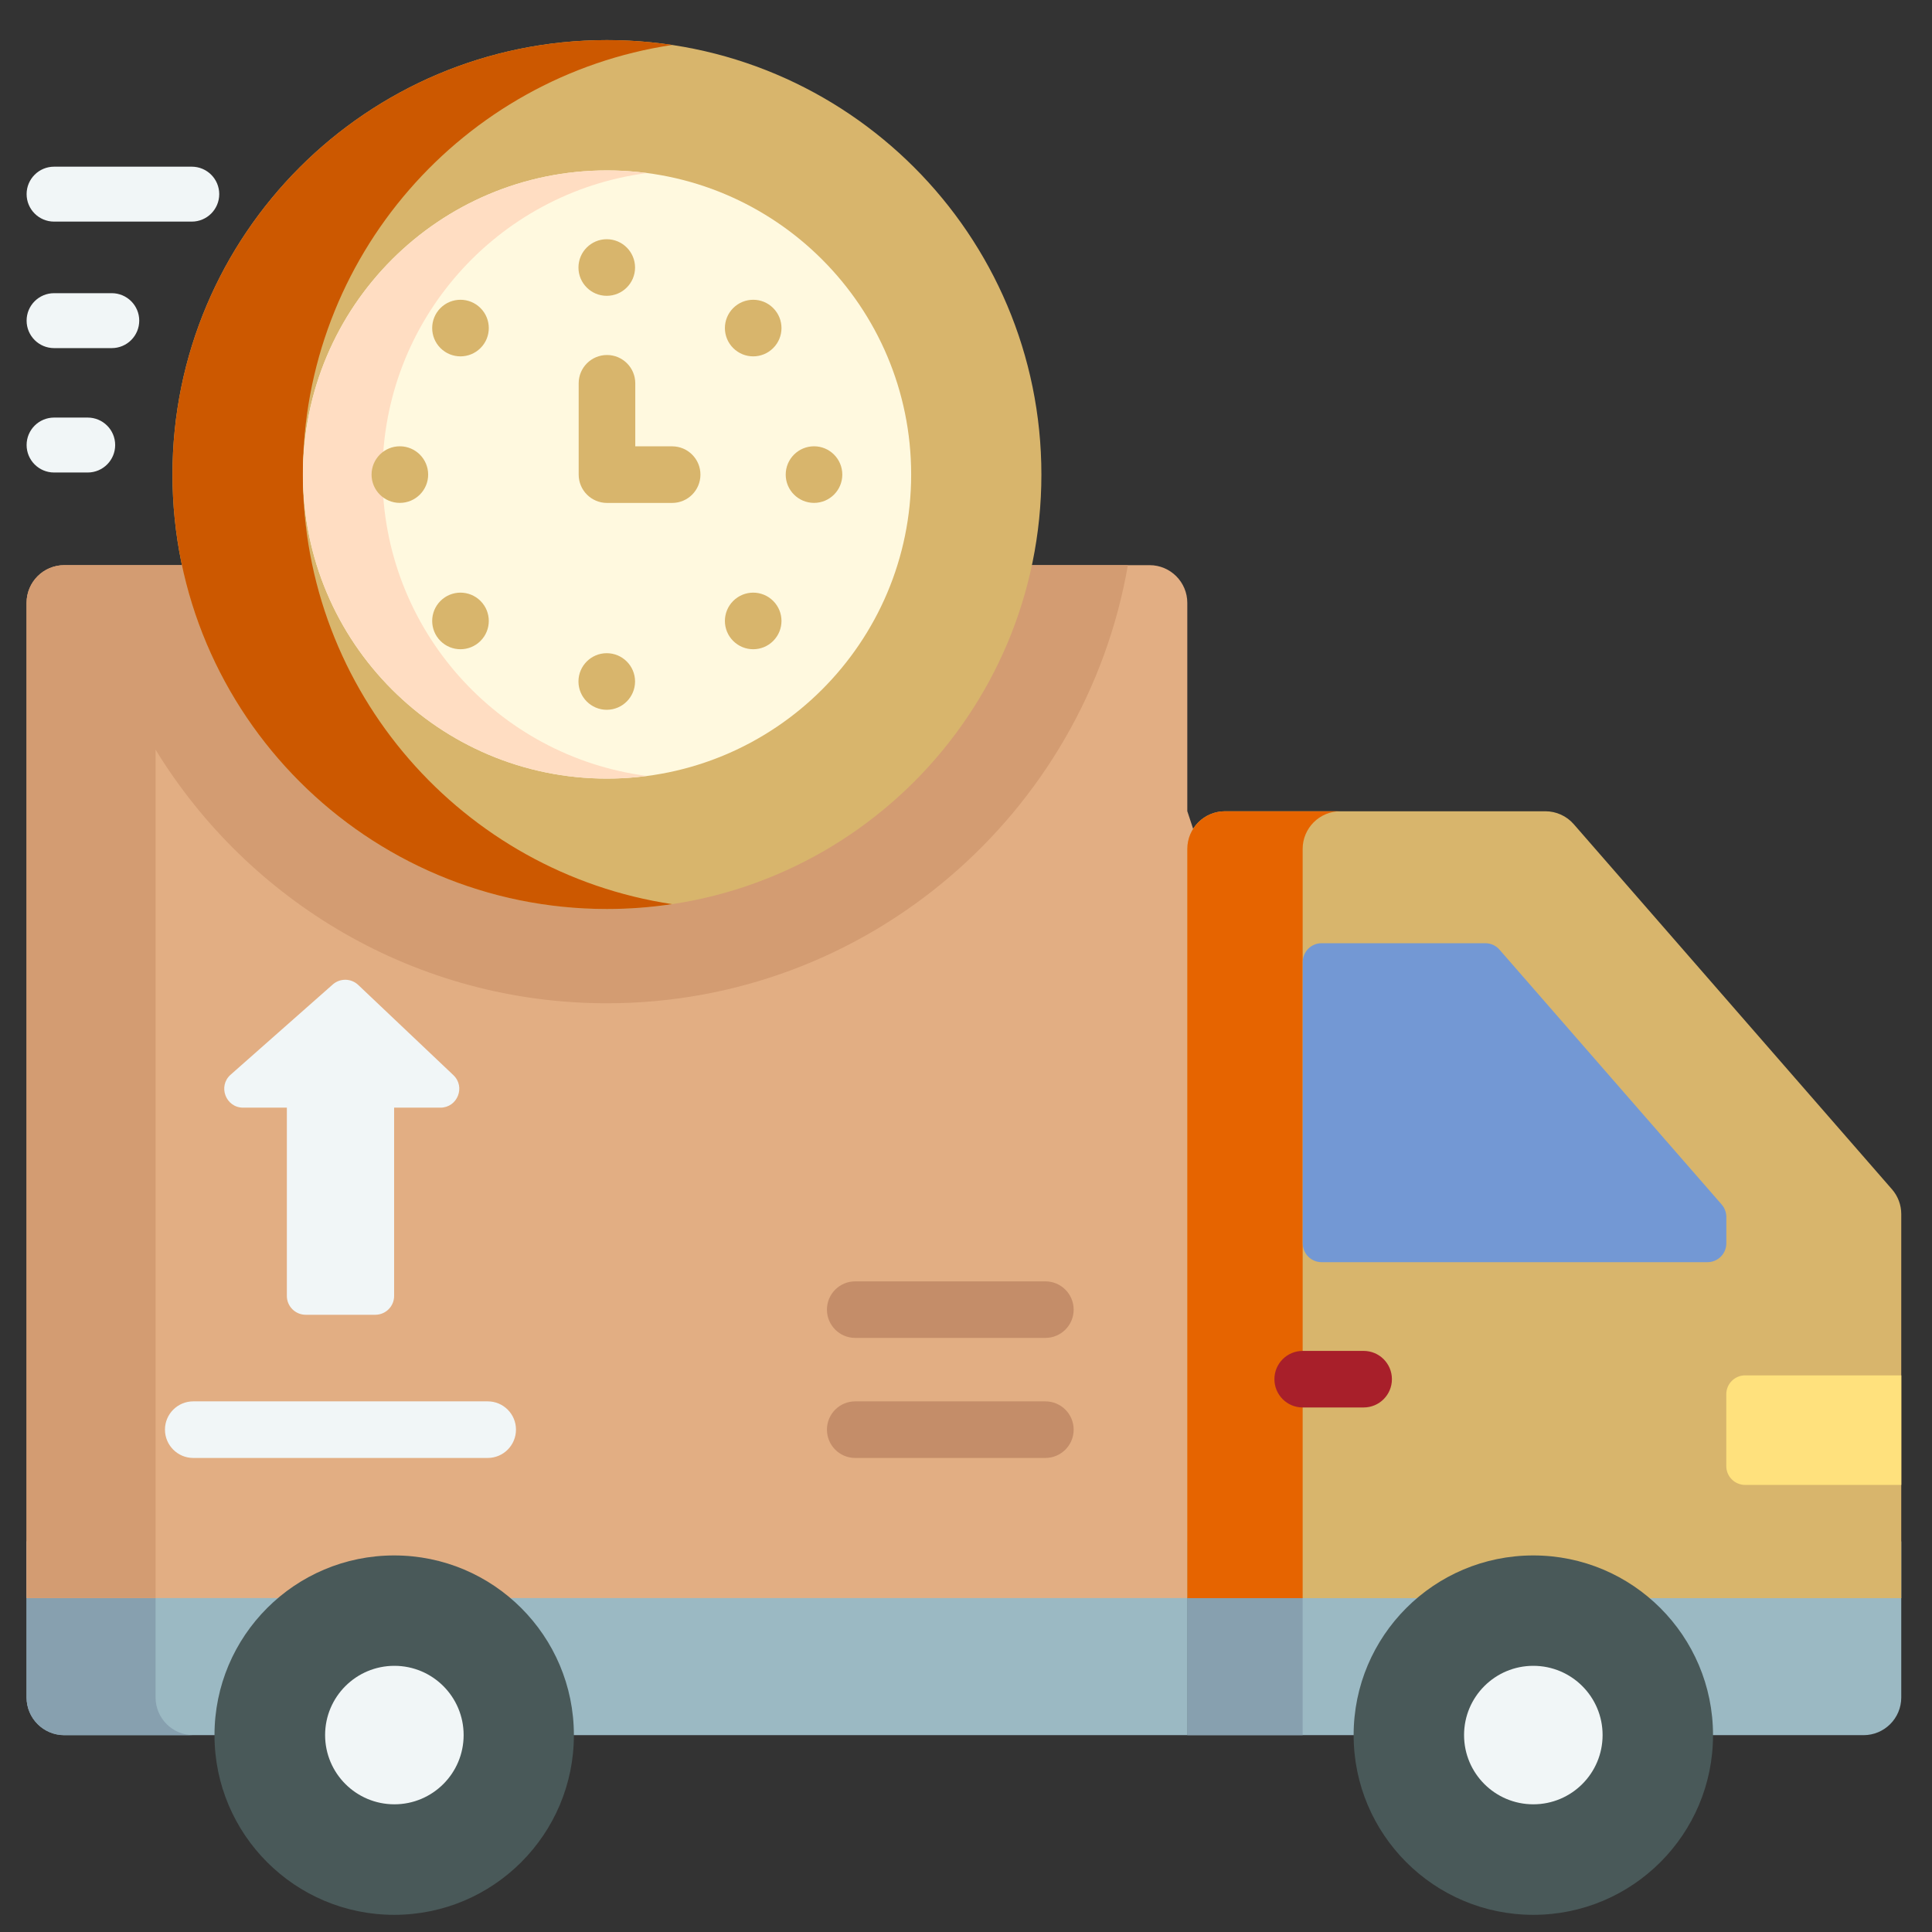 <svg width="44" height="44" viewBox="0 0 44 44" fill="none" xmlns="http://www.w3.org/2000/svg">
<rect x="0" y="0" width="44" height="44" fill="#333333" stroke="none"/>
<g clip-path="url(#clip0_82_5796)">
<path d="M0.605 35.105V38.658C0.605 39.132 0.989 39.517 1.464 39.517H27.04V35.105H0.605L0.605 35.105Z" fill="#9BB9C3"/>
<path d="M3.543 38.658V35.105H0.605V38.658C0.605 39.132 0.989 39.517 1.464 39.517H4.402C3.928 39.517 3.543 39.132 3.543 38.658Z" fill="#87A0AF"/>
<path d="M0.605 36.395H27.04L29.232 25.113L27.04 18.474V13.73C27.04 13.256 26.655 12.871 26.181 12.871H1.464C0.989 12.871 0.605 13.256 0.605 13.73L0.605 36.395Z" fill="#E2AE83"/>
<path d="M1.464 12.871C0.989 12.871 0.605 13.256 0.605 13.73V36.395H3.543V17.073C5.661 20.534 9.476 22.849 13.822 22.849C19.759 22.849 24.705 18.531 25.687 12.871H1.464Z" fill="#D39C72"/>
<path d="M8.977 43.609C6.717 43.609 4.885 41.776 4.885 39.516C4.885 37.256 6.717 35.424 8.977 35.424C11.238 35.424 13.07 37.256 13.07 39.516C13.07 41.776 11.237 43.609 8.977 43.609Z" fill="#495959"/>
<path d="M8.982 37.938C8.111 37.938 7.404 38.644 7.404 39.515C7.404 40.386 8.111 41.092 8.982 41.092C9.853 41.092 10.559 40.386 10.559 39.515C10.559 38.644 9.853 37.938 8.982 37.938Z" fill="#F1F6F7"/>
<path d="M27.04 35.105V39.517H42.441C42.916 39.517 43.3 39.132 43.3 38.658V35.105H27.04V35.105Z" fill="#9BB9C3"/>
<path d="M27.04 35.105H29.667V39.517H27.04V35.105Z" fill="#87A0AF"/>
<path d="M43.089 27.086L35.841 18.77C35.678 18.583 35.442 18.476 35.194 18.476H27.899C27.425 18.476 27.04 18.86 27.04 19.335V36.397H43.3V27.65C43.3 27.443 43.225 27.242 43.089 27.086Z" fill="#d8b56c"/>
<path d="M30.526 18.476H27.899C27.425 18.476 27.04 18.86 27.04 19.335V36.397H29.667V19.335C29.667 18.86 30.051 18.476 30.526 18.476Z" fill="#E66400"/>
<path d="M29.669 28.316V21.911C29.669 21.674 29.861 21.481 30.098 21.481H33.828C33.952 21.481 34.07 21.535 34.151 21.629L39.21 27.432C39.278 27.511 39.316 27.611 39.316 27.715V28.316C39.316 28.553 39.124 28.745 38.886 28.745H30.098C29.861 28.745 29.669 28.553 29.669 28.316Z" fill="#7398D4"/>
<path d="M31.056 32.054H29.668C29.312 32.054 29.024 31.766 29.024 31.41C29.024 31.054 29.312 30.766 29.668 30.766H31.056C31.412 30.766 31.7 31.054 31.7 31.41C31.7 31.766 31.412 32.054 31.056 32.054Z" fill="#A81F2A"/>
<path d="M34.92 43.609C32.66 43.609 30.828 41.776 30.828 39.516C30.828 37.256 32.66 35.424 34.92 35.424C37.18 35.424 39.013 37.256 39.013 39.516C39.013 41.776 37.18 43.609 34.92 43.609Z" fill="#495959"/>
<path d="M34.92 37.938C34.049 37.938 33.343 38.644 33.343 39.515C33.343 40.386 34.049 41.092 34.92 41.092C35.792 41.092 36.498 40.386 36.498 39.515C36.498 38.644 35.792 37.938 34.92 37.938Z" fill="#F1F6F7"/>
<path d="M39.745 33.818H43.301V31.323H39.745C39.507 31.323 39.315 31.515 39.315 31.753V33.389C39.315 33.626 39.507 33.818 39.745 33.818Z" fill="#FFE17D"/>
<path d="M23.807 33.204H19.477C19.121 33.204 18.833 32.915 18.833 32.559C18.833 32.203 19.121 31.915 19.477 31.915H23.807C24.163 31.915 24.452 32.203 24.452 32.559C24.452 32.915 24.163 33.204 23.807 33.204Z" fill="#C48D69"/>
<path d="M23.807 30.47H19.477C19.121 30.47 18.833 30.182 18.833 29.826C18.833 29.47 19.121 29.182 19.477 29.182H23.807C24.163 29.182 24.452 29.47 24.452 29.826C24.452 30.182 24.163 30.47 23.807 30.47Z" fill="#C48D69"/>
<path d="M11.107 33.204H4.401C4.046 33.204 3.757 32.915 3.757 32.559C3.757 32.203 4.046 31.915 4.401 31.915H11.107C11.463 31.915 11.751 32.203 11.751 32.559C11.751 32.915 11.463 33.204 11.107 33.204Z" fill="#F1F6F7"/>
<path d="M6.963 29.943H8.547C8.784 29.943 8.976 29.751 8.976 29.514V25.226H10.03C10.418 25.226 10.607 24.752 10.325 24.485L8.158 22.431C7.996 22.278 7.745 22.274 7.578 22.421L5.253 24.475C4.956 24.736 5.142 25.226 5.537 25.226H6.533V29.514C6.533 29.751 6.726 29.943 6.963 29.943Z" fill="#F1F6F7"/>
<path d="M13.822 20.702C8.358 20.702 3.928 16.272 3.928 10.807C3.928 5.343 8.358 0.913 13.822 0.913C19.287 0.913 23.717 5.343 23.717 10.807C23.717 16.272 19.287 20.702 13.822 20.702Z" fill="#d8b56c"/>
<path d="M6.897 10.807C6.897 5.847 10.546 1.74 15.307 1.024C14.823 0.951 14.327 0.913 13.822 0.913C8.358 0.913 3.928 5.343 3.928 10.807C3.928 16.272 8.358 20.702 13.822 20.702C14.327 20.702 14.822 20.664 15.307 20.591C10.547 19.875 6.897 15.767 6.897 10.807Z" fill="#CC5800"/>
<path d="M13.825 3.881C10 3.881 6.9 6.981 6.9 10.806C6.9 14.631 10 17.732 13.825 17.732C17.65 17.732 20.751 14.631 20.751 10.806C20.751 6.981 17.65 3.881 13.825 3.881Z" fill="#FFF9DF"/>
<path d="M8.71 10.806C8.71 7.288 11.334 4.385 14.73 3.942C14.434 3.903 14.132 3.881 13.825 3.881C10 3.881 6.9 6.981 6.9 10.806C6.9 14.631 10 17.732 13.825 17.732C14.132 17.732 14.434 17.71 14.73 17.671C11.334 17.227 8.71 14.324 8.71 10.806Z" fill="#FFDDC2"/>
<path d="M15.308 11.454H13.824C13.468 11.454 13.179 11.165 13.179 10.809V8.729C13.179 8.373 13.468 8.085 13.824 8.085C14.179 8.085 14.468 8.373 14.468 8.729V10.165H15.308C15.664 10.165 15.952 10.454 15.952 10.809C15.952 11.165 15.664 11.454 15.308 11.454Z" fill="#d8b56c"/>
<path d="M4.367 5.047H1.232C0.886 5.047 0.606 4.767 0.606 4.421C0.606 4.076 0.886 3.796 1.232 3.796H4.367C4.713 3.796 4.993 4.076 4.993 4.421C4.993 4.767 4.713 5.047 4.367 5.047Z" fill="#F1F6F7"/>
<path d="M1.997 10.761H1.232C0.886 10.761 0.606 10.481 0.606 10.135C0.606 9.79 0.886 9.51 1.232 9.51H1.997C2.343 9.51 2.623 9.79 2.623 10.135C2.623 10.481 2.343 10.761 1.997 10.761Z" fill="#F1F6F7"/>
<path d="M2.545 7.928H1.232C0.886 7.928 0.606 7.648 0.606 7.302C0.606 6.957 0.886 6.677 1.232 6.677H2.545C2.891 6.677 3.171 6.957 3.171 7.302C3.171 7.648 2.891 7.928 2.545 7.928Z" fill="#F1F6F7"/>
<path d="M13.818 6.737C14.174 6.737 14.463 6.449 14.463 6.093C14.463 5.737 14.174 5.448 13.818 5.448C13.463 5.448 13.174 5.737 13.174 6.093C13.174 6.449 13.463 6.737 13.818 6.737Z" fill="#d8b56c"/>
<path d="M13.818 16.165C14.174 16.165 14.463 15.876 14.463 15.52C14.463 15.165 14.174 14.876 13.818 14.876C13.463 14.876 13.174 15.165 13.174 15.52C13.174 15.876 13.463 16.165 13.818 16.165Z" fill="#d8b56c"/>
<path d="M16.698 7.927C16.95 8.179 17.358 8.179 17.609 7.927C17.861 7.676 17.861 7.268 17.609 7.016C17.358 6.764 16.95 6.764 16.698 7.016C16.446 7.268 16.446 7.676 16.698 7.927Z" fill="#d8b56c"/>
<path d="M10.943 13.686C10.691 13.434 10.283 13.434 10.031 13.686C9.78 13.938 9.78 14.345 10.031 14.597C10.283 14.849 10.691 14.849 10.943 14.597C11.195 14.345 11.195 13.938 10.943 13.686Z" fill="#d8b56c"/>
<path d="M18.539 11.453C18.895 11.453 19.183 11.164 19.183 10.809C19.183 10.453 18.895 10.164 18.539 10.164C18.183 10.164 17.894 10.453 17.894 10.809C17.894 11.164 18.183 11.453 18.539 11.453Z" fill="#d8b56c"/>
<path d="M9.106 11.453C9.462 11.453 9.751 11.164 9.751 10.809C9.751 10.453 9.462 10.164 9.106 10.164C8.75 10.164 8.462 10.453 8.462 10.809C8.462 11.164 8.75 11.453 9.106 11.453Z" fill="#d8b56c"/>
<path d="M16.698 14.597C16.95 14.849 17.358 14.849 17.609 14.597C17.861 14.345 17.861 13.938 17.609 13.686C17.358 13.434 16.95 13.434 16.698 13.686C16.446 13.938 16.446 14.346 16.698 14.597Z" fill="#d8b56c"/>
<path d="M10.943 7.016C10.691 6.764 10.283 6.764 10.031 7.016C9.78 7.268 9.78 7.676 10.031 7.927C10.283 8.179 10.691 8.179 10.943 7.927C11.195 7.676 11.195 7.268 10.943 7.016Z" fill="#d8b56c"/>
</g>
<defs>
<clipPath id="clip0_82_5796">
<rect width="42.695" height="42.695" fill="white" transform="translate(0.606 0.914)"/>
</clipPath>
</defs>
</svg>
